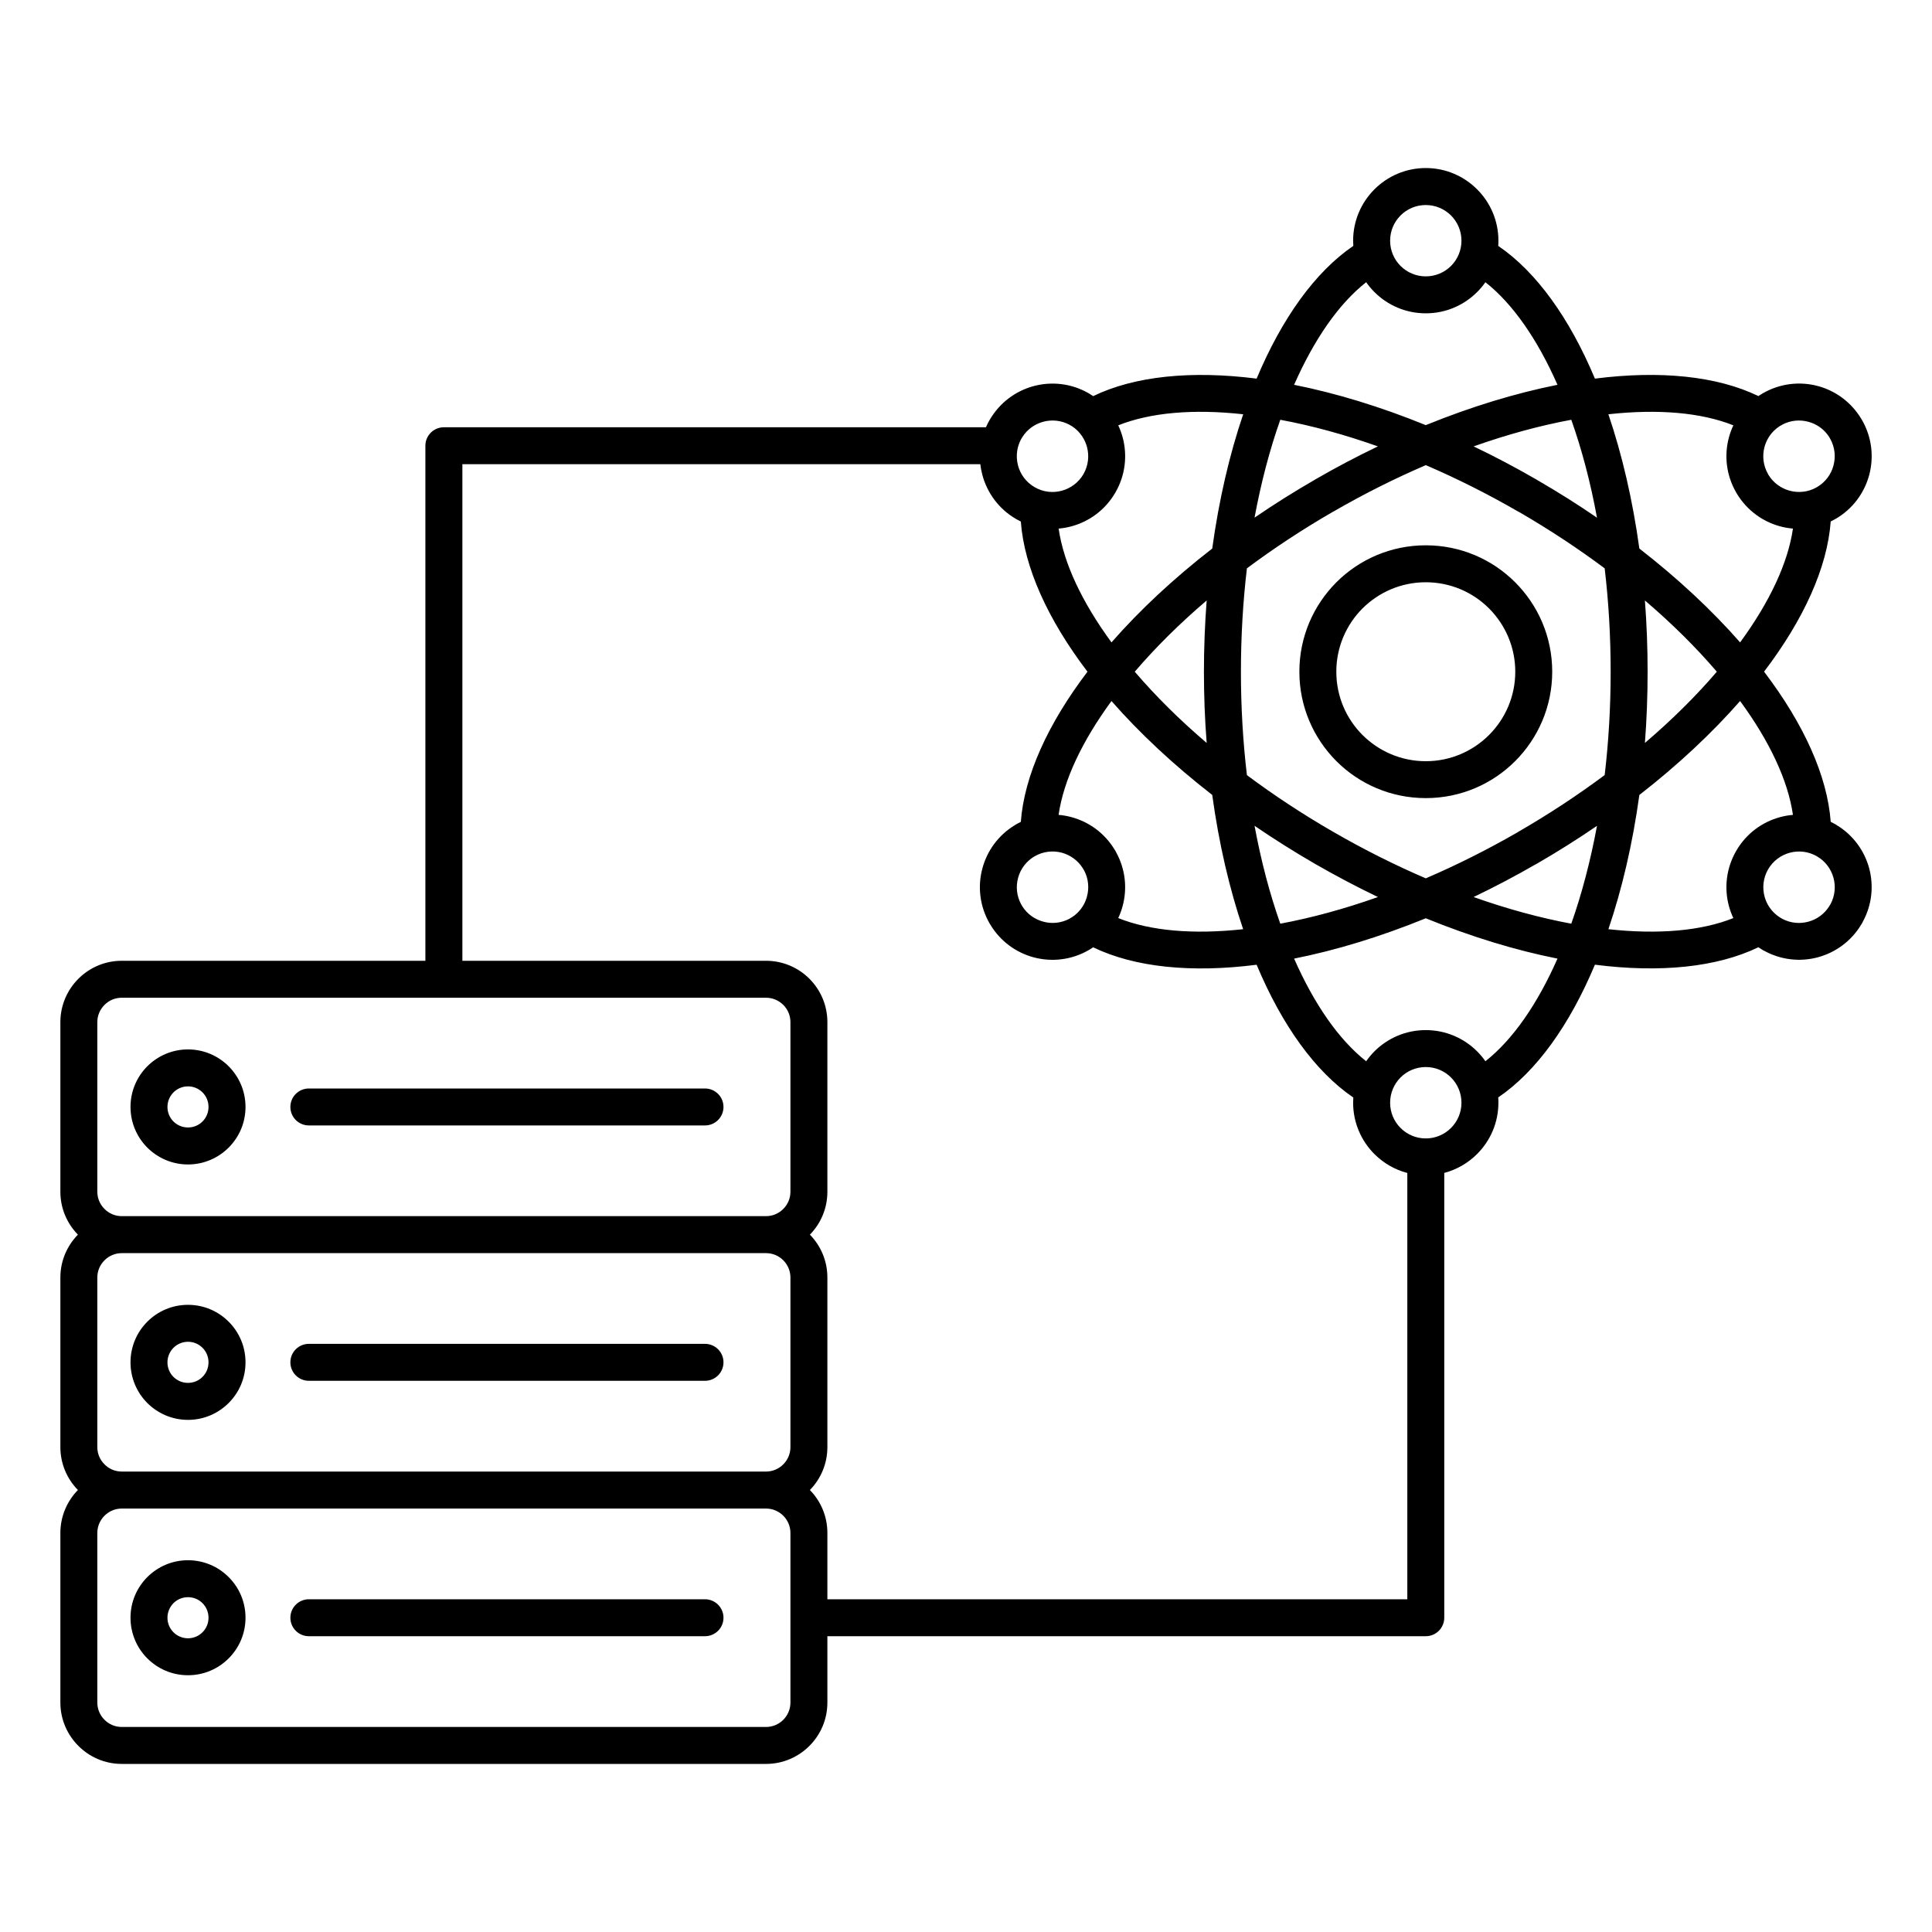 <svg width="40" height="40" viewBox="0 0 40 40" fill="none" xmlns="http://www.w3.org/2000/svg">
<path fill-rule="evenodd" clip-rule="evenodd" d="M29.519 4.245C29.315 4.245 29.13 4.327 28.997 4.461C28.863 4.595 28.781 4.779 28.781 4.984C28.781 5.188 28.863 5.372 28.997 5.506C29.131 5.639 29.315 5.722 29.519 5.722C29.723 5.722 29.908 5.639 30.042 5.506C30.175 5.372 30.258 5.187 30.258 4.984C30.258 4.779 30.175 4.595 30.042 4.461C29.908 4.328 29.723 4.245 29.519 4.245ZM17.13 33.111H29.137V24.285C28.875 24.217 28.642 24.079 28.456 23.894C28.184 23.622 28.015 23.246 28.015 22.831C28.015 22.794 28.017 22.759 28.019 22.723C27.23 22.186 26.541 21.225 26.017 19.974C24.671 20.146 23.494 20.029 22.633 19.613C22.604 19.632 22.575 19.651 22.545 19.669L22.542 19.67C22.182 19.878 21.773 19.92 21.402 19.821C21.04 19.724 20.713 19.491 20.505 19.145C20.499 19.137 20.495 19.129 20.49 19.121C20.282 18.761 20.239 18.351 20.339 17.98C20.436 17.617 20.668 17.291 21.013 17.083C21.03 17.071 21.049 17.06 21.068 17.051C21.09 17.039 21.113 17.027 21.135 17.016C21.206 16.064 21.694 14.987 22.515 13.907C21.694 12.827 21.206 11.75 21.135 10.798C21.103 10.782 21.071 10.765 21.04 10.747C20.68 10.54 20.439 10.206 20.339 9.834C20.32 9.761 20.305 9.687 20.297 9.611H9.573V19.892H15.861C16.21 19.892 16.528 20.034 16.758 20.264C16.988 20.494 17.13 20.812 17.13 21.161V24.675C17.13 25.02 16.992 25.333 16.768 25.562C16.992 25.791 17.13 26.105 17.13 26.449V29.962C17.13 30.307 16.992 30.62 16.768 30.849C16.992 31.079 17.13 31.392 17.13 31.737V33.111ZM29.519 33.876H17.13V35.25C17.13 35.6 16.988 35.917 16.758 36.147C16.528 36.377 16.21 36.52 15.861 36.52H2.52C2.17 36.52 1.853 36.377 1.623 36.147C1.393 35.917 1.25 35.6 1.25 35.25V31.737C1.25 31.392 1.389 31.079 1.613 30.849C1.389 30.62 1.25 30.307 1.25 29.962V26.449C1.25 26.104 1.389 25.791 1.613 25.562C1.389 25.333 1.25 25.02 1.25 24.675V21.161C1.25 20.812 1.393 20.494 1.623 20.264C1.853 20.034 2.17 19.892 2.52 19.892H8.807V9.228C8.807 9.017 8.979 8.846 9.19 8.846H20.413C20.435 8.795 20.46 8.745 20.489 8.695L20.49 8.694C20.698 8.334 21.031 8.093 21.402 7.993C21.774 7.894 22.183 7.936 22.543 8.144L22.543 8.144C22.574 8.162 22.604 8.181 22.633 8.201C23.494 7.784 24.671 7.668 26.017 7.839C26.541 6.589 27.23 5.628 28.019 5.091C28.017 5.056 28.015 5.019 28.015 4.983C28.015 4.568 28.184 4.192 28.456 3.92C28.728 3.648 29.104 3.479 29.519 3.479C29.935 3.479 30.31 3.648 30.582 3.92C30.855 4.192 31.023 4.568 31.023 4.983C31.023 5.019 31.022 5.055 31.019 5.091C31.809 5.628 32.497 6.589 33.021 7.839C34.367 7.667 35.545 7.784 36.405 8.2C36.435 8.181 36.465 8.162 36.495 8.144L36.497 8.143C36.856 7.936 37.265 7.893 37.636 7.992C37.998 8.089 38.325 8.322 38.534 8.669C38.539 8.677 38.544 8.684 38.549 8.693C38.757 9.053 38.799 9.462 38.7 9.834C38.6 10.205 38.359 10.539 37.999 10.746L37.999 10.745L37.998 10.746C37.966 10.764 37.935 10.781 37.903 10.796C37.833 11.749 37.345 12.826 36.523 13.906C37.345 14.986 37.833 16.063 37.903 17.015C37.926 17.027 37.948 17.038 37.971 17.05C37.99 17.059 38.008 17.07 38.025 17.082C38.37 17.29 38.602 17.616 38.7 17.979C38.795 18.337 38.759 18.732 38.568 19.082C38.559 19.104 38.547 19.125 38.533 19.145C38.325 19.49 37.998 19.722 37.636 19.82C37.273 19.917 36.874 19.878 36.52 19.682C36.512 19.678 36.503 19.673 36.495 19.669C36.464 19.651 36.434 19.632 36.405 19.612C35.544 20.028 34.367 20.145 33.021 19.973C32.497 21.223 31.809 22.184 31.019 22.721C31.022 22.757 31.023 22.793 31.023 22.829C31.023 23.244 30.855 23.62 30.582 23.892C30.397 24.078 30.163 24.215 29.902 24.284V33.492C29.902 33.705 29.73 33.876 29.519 33.876ZM21.07 9.283C21.084 9.219 21.108 9.155 21.14 9.094C21.148 9.082 21.155 9.07 21.162 9.057C21.265 8.89 21.423 8.779 21.599 8.732C21.776 8.684 21.97 8.702 22.142 8.794C22.156 8.804 22.171 8.812 22.187 8.82C22.23 8.847 22.269 8.878 22.304 8.912C22.312 8.922 22.321 8.931 22.33 8.939C22.414 9.029 22.473 9.138 22.505 9.254C22.554 9.438 22.533 9.639 22.432 9.816C22.33 9.992 22.165 10.111 21.983 10.16C21.799 10.21 21.598 10.189 21.422 10.087C21.245 9.985 21.126 9.821 21.077 9.638C21.05 9.536 21.044 9.428 21.062 9.322C21.065 9.309 21.068 9.296 21.07 9.283ZM29.519 11.29C30.242 11.29 30.897 11.582 31.37 12.056C31.844 12.53 32.137 13.184 32.137 13.907C32.137 14.63 31.844 15.284 31.37 15.758C30.897 16.232 30.242 16.524 29.519 16.524C28.797 16.524 28.142 16.232 27.668 15.758C27.195 15.284 26.902 14.63 26.902 13.907C26.902 13.184 27.195 12.53 27.668 12.056C28.142 11.582 28.797 11.29 29.519 11.29ZM30.829 12.597C31.164 12.933 31.372 13.396 31.372 13.907C31.372 14.419 31.164 14.882 30.829 15.217C30.494 15.552 30.031 15.76 29.519 15.76C29.008 15.76 28.545 15.552 28.209 15.217C27.874 14.882 27.667 14.419 27.667 13.907C27.667 13.396 27.874 12.933 28.209 12.597C28.545 12.262 29.008 12.055 29.519 12.055C30.031 12.055 30.494 12.262 30.829 12.597ZM6.395 33.876C6.183 33.876 6.012 33.705 6.012 33.494C6.012 33.282 6.183 33.111 6.395 33.111H14.596C14.807 33.111 14.979 33.282 14.979 33.494C14.979 33.705 14.807 33.876 14.596 33.876H6.395ZM3.892 33.919C4.01 33.919 4.116 33.871 4.193 33.794C4.27 33.717 4.317 33.611 4.317 33.493C4.317 33.376 4.27 33.27 4.193 33.192C4.116 33.115 4.01 33.068 3.892 33.068C3.775 33.068 3.668 33.115 3.591 33.192C3.515 33.27 3.467 33.376 3.467 33.493C3.467 33.611 3.514 33.717 3.591 33.794C3.668 33.871 3.775 33.919 3.892 33.919ZM4.734 34.335C4.95 34.12 5.083 33.822 5.083 33.493C5.083 33.164 4.95 32.867 4.734 32.652C4.519 32.436 4.221 32.303 3.892 32.303C3.563 32.303 3.266 32.436 3.05 32.652C2.835 32.867 2.702 33.164 2.702 33.493C2.702 33.822 2.835 34.12 3.05 34.335C3.266 34.551 3.563 34.684 3.892 34.684C4.221 34.684 4.519 34.551 4.734 34.335ZM2.52 35.755C2.381 35.755 2.255 35.698 2.164 35.607C2.072 35.515 2.015 35.389 2.015 35.251V31.737C2.015 31.599 2.072 31.473 2.164 31.381C2.255 31.29 2.381 31.233 2.52 31.233H15.861C15.999 31.233 16.125 31.29 16.217 31.381C16.308 31.473 16.365 31.599 16.365 31.737V33.494V35.251C16.365 35.389 16.308 35.515 16.217 35.607C16.125 35.698 15.999 35.755 15.861 35.755H2.52ZM6.395 28.588C6.183 28.588 6.012 28.417 6.012 28.205C6.012 27.994 6.183 27.823 6.395 27.823H14.596C14.807 27.823 14.979 27.994 14.979 28.205C14.979 28.417 14.807 28.588 14.596 28.588H6.395ZM3.892 27.015C3.563 27.015 3.266 27.148 3.05 27.364C2.835 27.579 2.702 27.877 2.702 28.206C2.702 28.535 2.835 28.832 3.05 29.048C3.266 29.263 3.563 29.397 3.892 29.397C4.221 29.397 4.518 29.263 4.734 29.048C4.95 28.832 5.083 28.535 5.083 28.206C5.083 27.877 4.95 27.579 4.734 27.364C4.519 27.148 4.221 27.015 3.892 27.015ZM4.193 27.905C4.116 27.828 4.01 27.78 3.892 27.78C3.775 27.78 3.668 27.828 3.591 27.905C3.515 27.982 3.467 28.088 3.467 28.206C3.467 28.323 3.514 28.43 3.591 28.507C3.668 28.584 3.775 28.631 3.892 28.631C4.01 28.631 4.116 28.584 4.193 28.507C4.27 28.43 4.317 28.323 4.317 28.206C4.317 28.088 4.27 27.982 4.193 27.905ZM2.52 25.945H15.861C15.999 25.945 16.125 26.001 16.217 26.093C16.308 26.184 16.365 26.31 16.365 26.449V29.962C16.365 30.101 16.308 30.227 16.217 30.318C16.125 30.41 15.999 30.467 15.861 30.467H2.52C2.381 30.467 2.255 30.41 2.164 30.318C2.072 30.227 2.015 30.101 2.015 29.962V26.449C2.015 26.31 2.072 26.184 2.164 26.093C2.255 26.001 2.381 25.945 2.52 25.945ZM6.395 23.301C6.183 23.301 6.012 23.13 6.012 22.918C6.012 22.707 6.183 22.536 6.395 22.536H14.596C14.807 22.536 14.979 22.707 14.979 22.918C14.979 23.13 14.807 23.301 14.596 23.301H6.395ZM3.892 21.727C3.563 21.727 3.266 21.861 3.05 22.076C2.835 22.292 2.702 22.589 2.702 22.918C2.702 23.247 2.835 23.544 3.05 23.76C3.266 23.975 3.563 24.109 3.892 24.109C4.221 24.109 4.518 23.975 4.734 23.76C4.95 23.544 5.083 23.247 5.083 22.918C5.083 22.59 4.95 22.292 4.734 22.076C4.519 21.861 4.221 21.727 3.892 21.727ZM4.193 22.617C4.116 22.54 4.01 22.492 3.892 22.492C3.775 22.492 3.668 22.54 3.591 22.617C3.515 22.694 3.467 22.8 3.467 22.918C3.467 23.035 3.514 23.142 3.591 23.219C3.668 23.296 3.775 23.343 3.892 23.343C4.01 23.343 4.116 23.296 4.193 23.219C4.27 23.142 4.317 23.035 4.317 22.918C4.317 22.8 4.27 22.694 4.193 22.617ZM15.861 20.657C15.999 20.657 16.125 20.714 16.217 20.805C16.308 20.896 16.365 21.022 16.365 21.161V24.674C16.365 24.813 16.308 24.939 16.217 25.03C16.125 25.122 15.999 25.179 15.861 25.179H2.52C2.381 25.179 2.255 25.122 2.164 25.03C2.072 24.939 2.015 24.813 2.015 24.674V21.161C2.015 21.022 2.072 20.897 2.164 20.805C2.255 20.713 2.381 20.657 2.52 20.657H9.19H15.861ZM23.077 17.591C22.869 17.246 22.543 17.014 22.18 16.917C22.094 16.894 22.006 16.878 21.917 16.871C22.02 16.156 22.402 15.347 23.012 14.514C23.592 15.176 24.294 15.834 25.098 16.458C25.236 17.466 25.455 18.404 25.738 19.238C24.712 19.35 23.822 19.276 23.152 19.008C23.19 18.927 23.22 18.844 23.243 18.758C23.34 18.399 23.303 18.005 23.113 17.654C23.103 17.632 23.091 17.611 23.077 17.591ZM22.421 17.98C22.428 17.995 22.437 18.01 22.447 18.024C22.536 18.194 22.552 18.385 22.505 18.56C22.474 18.677 22.415 18.786 22.331 18.875C22.322 18.884 22.313 18.893 22.305 18.902C22.269 18.937 22.23 18.968 22.187 18.994C22.17 19.003 22.153 19.012 22.137 19.024C21.966 19.113 21.775 19.13 21.6 19.082C21.425 19.035 21.268 18.926 21.166 18.764C21.158 18.748 21.15 18.733 21.14 18.719C21.048 18.547 21.03 18.354 21.078 18.177C21.127 17.994 21.245 17.83 21.422 17.728L21.422 17.728C21.599 17.626 21.8 17.606 21.983 17.654C22.159 17.702 22.318 17.814 22.421 17.98ZM37.898 9.095C37.889 9.08 37.88 9.065 37.873 9.05C37.771 8.888 37.613 8.778 37.438 8.732C37.263 8.685 37.072 8.701 36.902 8.791C36.885 8.802 36.869 8.812 36.851 8.82C36.808 8.847 36.769 8.878 36.734 8.912C36.725 8.922 36.716 8.931 36.707 8.939C36.623 9.029 36.564 9.138 36.532 9.254C36.483 9.438 36.504 9.639 36.606 9.816L36.615 9.833C36.718 10 36.877 10.112 37.055 10.16C37.238 10.209 37.44 10.189 37.616 10.087L37.616 10.087C37.792 9.985 37.912 9.821 37.96 9.638C38.008 9.46 37.991 9.267 37.898 9.095ZM37.121 10.944C37.032 10.936 36.944 10.921 36.858 10.898C36.496 10.801 36.17 10.568 35.96 10.221C35.955 10.214 35.95 10.206 35.946 10.197C35.738 9.837 35.695 9.428 35.795 9.057C35.818 8.971 35.849 8.887 35.887 8.806C35.217 8.539 34.326 8.464 33.3 8.577C33.583 9.411 33.802 10.349 33.941 11.357C34.745 11.981 35.447 12.639 36.027 13.3C36.637 12.467 37.018 11.658 37.121 10.944ZM36.027 14.514C35.446 15.176 34.744 15.835 33.941 16.459C33.802 17.467 33.583 18.404 33.3 19.238C34.326 19.35 35.217 19.276 35.887 19.008C35.849 18.927 35.818 18.844 35.795 18.758C35.695 18.387 35.738 17.977 35.946 17.617C36.153 17.257 36.487 17.016 36.858 16.917C36.944 16.894 37.032 16.878 37.121 16.871C37.018 16.156 36.637 15.347 36.027 14.514ZM33.064 17.098C32.667 17.37 32.25 17.633 31.816 17.884C31.808 17.888 31.801 17.892 31.794 17.895C31.366 18.142 30.937 18.367 30.509 18.572C31.208 18.82 31.888 19.004 32.532 19.124C32.749 18.508 32.929 17.827 33.064 17.098ZM29.519 19.012C30.462 19.396 31.383 19.676 32.246 19.847C31.83 20.791 31.32 21.525 30.754 21.972C30.703 21.899 30.645 21.83 30.582 21.767C30.31 21.495 29.934 21.327 29.519 21.327C29.104 21.327 28.728 21.495 28.456 21.767C28.393 21.83 28.336 21.899 28.285 21.972C27.718 21.525 27.209 20.791 26.793 19.847C27.655 19.676 28.576 19.396 29.519 19.012ZM26.507 19.124C26.289 18.507 26.109 17.827 25.974 17.097C26.372 17.369 26.789 17.632 27.224 17.884C27.659 18.134 28.095 18.364 28.529 18.572C27.83 18.82 27.15 19.004 26.507 19.124ZM29.519 18.185C28.886 17.913 28.243 17.592 27.604 17.223C26.965 16.855 26.367 16.459 25.816 16.048C25.735 15.364 25.692 14.647 25.692 13.907C25.692 13.168 25.735 12.451 25.816 11.767C26.367 11.356 26.965 10.96 27.604 10.592L27.605 10.591L27.606 10.592C28.245 10.222 28.887 9.902 29.52 9.63C30.152 9.902 30.794 10.222 31.433 10.592C31.44 10.595 31.447 10.599 31.454 10.602C32.085 10.968 32.677 11.36 33.223 11.767C33.304 12.451 33.347 13.168 33.347 13.907C33.347 14.646 33.304 15.363 33.223 16.047C32.671 16.458 32.072 16.854 31.433 17.223C31.426 17.227 31.42 17.23 31.414 17.235C30.781 17.599 30.146 17.916 29.519 18.185ZM34.056 15.382C34.62 14.9 35.12 14.404 35.545 13.907C35.12 13.41 34.62 12.913 34.056 12.432C34.093 12.912 34.112 13.405 34.112 13.907C34.112 14.409 34.093 14.902 34.056 15.382ZM23.012 13.3C22.402 12.467 22.02 11.658 21.918 10.944C22.007 10.936 22.095 10.921 22.18 10.898C22.552 10.798 22.885 10.557 23.093 10.197C23.301 9.837 23.343 9.428 23.244 9.057C23.221 8.971 23.19 8.887 23.152 8.806C23.822 8.539 24.713 8.464 25.739 8.577C25.455 9.411 25.237 10.349 25.098 11.357C24.294 11.98 23.592 12.638 23.012 13.3ZM25.974 10.717C26.109 9.988 26.289 9.307 26.507 8.691C27.15 8.81 27.829 8.994 28.528 9.242C28.093 9.45 27.657 9.68 27.223 9.931L27.223 9.932C26.788 10.182 26.372 10.445 25.974 10.717ZM29.519 8.802C30.462 8.418 31.383 8.139 32.246 7.967C31.83 7.023 31.32 6.289 30.754 5.843C30.703 5.916 30.645 5.984 30.582 6.047C30.31 6.319 29.935 6.487 29.519 6.487C29.104 6.487 28.728 6.319 28.456 6.047C28.393 5.984 28.336 5.916 28.285 5.843C27.718 6.289 27.209 7.023 26.793 7.967C27.656 8.139 28.577 8.418 29.519 8.802ZM32.532 8.691C31.889 8.81 31.209 8.994 30.51 9.242C30.945 9.45 31.381 9.68 31.815 9.931C31.823 9.935 31.829 9.939 31.836 9.944C32.263 10.191 32.673 10.45 33.064 10.718C32.93 9.987 32.75 9.307 32.532 8.691ZM24.983 12.432C24.946 12.912 24.926 13.405 24.926 13.907C24.926 14.409 24.945 14.902 24.983 15.382C24.419 14.901 23.919 14.404 23.494 13.907C23.919 13.41 24.418 12.914 24.983 12.432ZM36.606 18C36.505 18.176 36.484 18.377 36.533 18.56C36.565 18.681 36.628 18.794 36.718 18.886L36.722 18.89C36.762 18.93 36.807 18.967 36.858 18.998C36.874 19.006 36.888 19.015 36.902 19.024C37.072 19.114 37.264 19.13 37.438 19.083C37.615 19.036 37.773 18.924 37.876 18.757C37.883 18.742 37.892 18.727 37.902 18.714C37.991 18.544 38.008 18.352 37.961 18.177C37.912 17.994 37.793 17.83 37.616 17.728C37.44 17.626 37.238 17.606 37.055 17.655C36.873 17.704 36.708 17.823 36.606 18ZM29.519 22.092C29.723 22.092 29.908 22.174 30.042 22.308C30.175 22.442 30.258 22.627 30.258 22.831C30.258 23.035 30.175 23.22 30.042 23.353C29.908 23.487 29.723 23.57 29.519 23.57C29.315 23.57 29.13 23.487 28.997 23.353C28.863 23.22 28.781 23.035 28.781 22.831C28.781 22.627 28.863 22.442 28.997 22.308C29.13 22.174 29.315 22.092 29.519 22.092Z" fill="black"/>
</svg>
